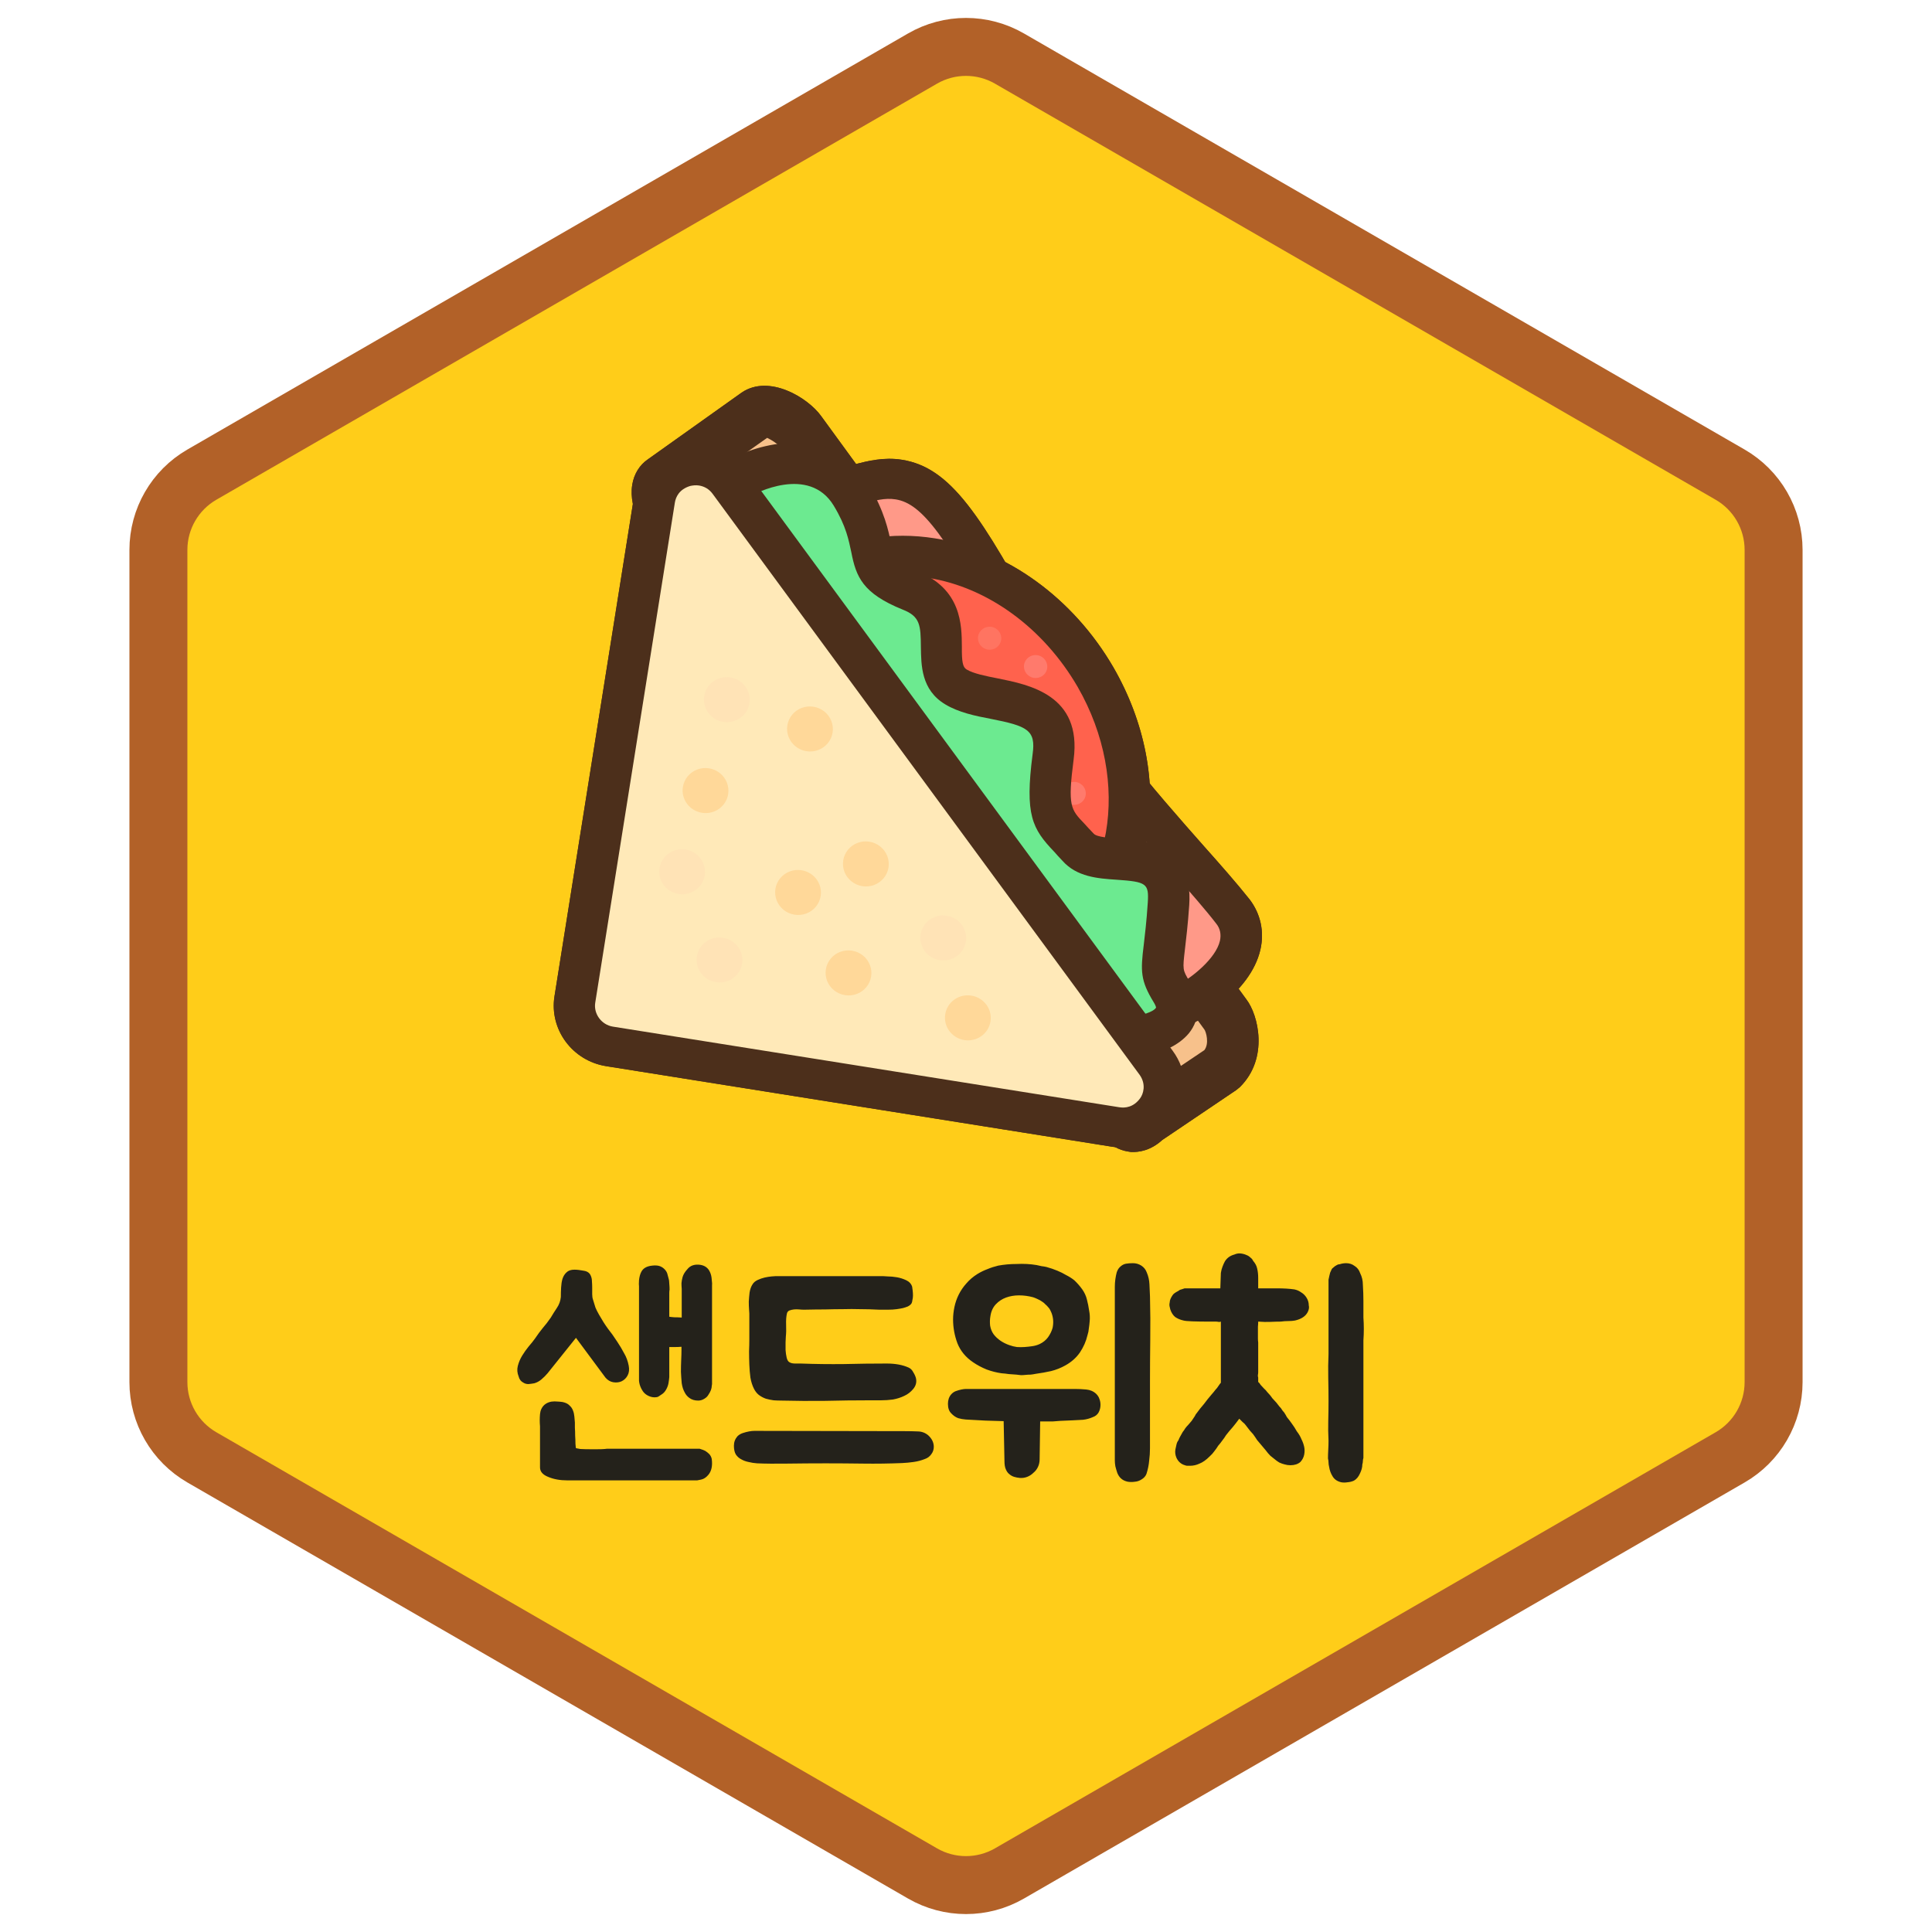 <svg width="100" height="100" viewBox="0 0 100 100" fill="none" xmlns="http://www.w3.org/2000/svg">
<path d="M52.25 3.031L89.551 24.567C90.944 25.371 91.801 26.856 91.801 28.464V71.536C91.801 73.144 90.944 74.629 89.551 75.433L52.25 96.969C50.858 97.773 49.142 97.773 47.75 96.969L10.449 75.433C9.056 74.629 8.199 73.144 8.199 71.536V28.464C8.199 26.856 9.056 25.371 10.449 24.567L47.75 3.031C49.142 2.227 50.858 2.227 52.25 3.031Z" fill="#FFCD19" stroke="#B26128" stroke-width="3"/>
<g clip-path="url(#clip0_135_626)">
<path d="M37.933 23.005L33.812 48.888C33.629 50.039 34.423 51.114 35.594 51.301L61.806 55.474C63.69 55.774 65.011 53.693 63.89 52.15L41.796 22.116C40.675 20.572 38.231 21.132 37.933 23.005Z" fill="#FCDB9A"/>
<path d="M34.32 24.836L39.178 21.398C39.758 21.005 41.008 21.736 41.412 22.309L63.431 52.516C63.741 52.935 64.165 54.415 63.219 55.328L59.312 57.969C58.835 58.448 58.395 58.402 57.988 57.851L34.706 27.142C34.238 26.535 33.682 25.29 34.32 24.836Z" fill="#F7C18B"/>
<path d="M58.393 59.604C57.957 59.535 57.404 59.308 56.9 58.626L33.636 27.943C33.44 27.704 32.516 26.399 32.725 25.091C32.811 24.549 33.1 24.063 33.548 23.765L38.384 20.323C39.811 19.347 41.827 20.594 42.501 21.534L64.521 51.741C65.125 52.531 65.687 54.772 64.177 56.267L63.987 56.422L60.16 59.006C59.554 59.557 58.951 59.646 58.53 59.626L58.393 59.604ZM35.433 25.684C35.496 25.879 35.621 26.131 35.795 26.366L58.803 56.731L62.337 54.355C62.606 54.005 62.42 53.397 62.342 53.292L40.322 23.085C40.226 22.953 39.926 22.767 39.707 22.663L35.433 25.684Z" fill="#4C2F1B"/>
<path d="M52.44 53.056C51.452 52.899 50.982 52.153 50.593 51.49C50.515 51.385 50.464 51.261 50.364 51.152L37.02 32.878L37.001 32.852C36.301 31.768 36.135 30.446 36.563 29.242C36.99 28.037 37.92 27.075 39.166 26.648C40.64 26.12 42.625 25.487 43.255 25.379C43.667 25.306 44.037 25.202 44.384 25.096C45.097 24.908 45.764 24.714 46.545 24.838C48.497 25.149 49.817 27.071 53.074 33.097C55.583 37.754 59.036 41.658 61.569 44.537C62.486 45.585 63.286 46.477 63.852 47.214C64.22 47.712 64.36 48.313 64.236 48.941C63.907 50.416 62.111 51.634 61.446 51.968L61.214 52.093L53.986 52.816C53.536 52.977 53.014 53.148 52.44 53.056Z" fill="#FF9988"/>
<path d="M52.275 54.093C50.82 53.861 50.139 52.773 49.687 52.052L49.654 51.999C49.596 51.921 49.53 51.833 49.484 51.747L36.12 33.439L36.112 33.41C35.21 32.024 35.006 30.382 35.535 28.873C36.067 27.367 37.25 26.193 38.78 25.652C40.079 25.172 42.29 24.47 43.024 24.332C43.28 24.277 43.506 24.218 43.733 24.161L44.202 24.043C44.925 23.858 45.746 23.649 46.687 23.798C49.216 24.201 50.774 26.66 53.985 32.6C56.422 37.132 59.822 40.978 62.304 43.786L62.346 43.834C63.13 44.712 64.02 45.722 64.681 46.556C65.251 47.303 65.45 48.226 65.238 49.152C64.717 51.433 61.956 52.86 61.929 52.872L61.495 53.085L61.04 53.138L54.227 53.822L54.187 53.839C53.553 54.109 52.909 54.194 52.275 54.093ZM46.36 25.848C45.796 25.758 45.27 25.907 44.603 26.095C44.258 26.192 43.866 26.303 43.417 26.392C42.928 26.47 41.005 27.088 39.51 27.615C38.593 27.936 37.885 28.639 37.568 29.541C37.248 30.452 37.365 31.448 37.891 32.274L51.244 50.564C51.333 50.699 51.419 50.837 51.498 50.964C51.852 51.531 52.108 51.941 52.604 52.02C52.889 52.066 53.202 51.991 53.642 51.769L60.847 51.042L60.894 51.018C61.681 50.62 62.94 49.605 63.144 48.692C63.216 48.364 63.154 48.062 62.961 47.818C62.393 47.08 61.589 46.166 60.657 45.108C58.119 42.226 54.644 38.28 52.097 33.56C48.963 27.724 47.73 26.066 46.36 25.848Z" fill="#4C2F1B"/>
<path d="M48.472 50.458C45.072 49.917 41.906 47.608 40.007 44.298C36.87 38.847 38.07 32.351 42.692 29.802C44.346 28.885 46.281 28.568 48.256 28.883C51.656 29.424 54.822 31.733 56.721 35.044C59.858 40.494 58.659 46.99 54.036 49.54C52.383 50.456 50.448 50.773 48.472 50.458Z" fill="#FF624D"/>
<path d="M48.307 51.494C44.581 50.901 41.126 48.401 39.066 44.807C35.648 38.872 37.029 31.732 42.143 28.891C43.995 27.863 46.157 27.509 48.394 27.865C52.099 28.455 55.553 30.956 57.636 34.553C59.259 37.373 59.872 40.529 59.362 43.442C58.819 46.562 57.113 49.057 54.559 50.468C52.707 51.496 50.545 51.85 48.307 51.494ZM48.068 29.915C46.333 29.639 44.648 29.911 43.197 30.703C39.11 32.971 38.093 38.829 40.93 43.762C42.694 46.804 45.576 48.912 48.641 49.4C50.376 49.676 52.06 49.403 53.512 48.612C57.599 46.343 58.616 40.486 55.779 35.553C54.015 32.51 51.132 30.403 48.068 29.915Z" fill="#4C2F1B"/>
<path d="M55 40.97C54.949 41.293 55.174 41.599 55.504 41.652C55.834 41.704 56.143 41.484 56.195 41.16C56.246 40.836 56.021 40.531 55.691 40.478C55.361 40.426 55.052 40.646 55 40.97Z" fill="#FF7A6C"/>
<path d="M38.321 24.709C38.321 24.709 42.194 22.573 44.041 25.62C45.888 28.667 44.236 29.423 47.092 30.572C49.948 31.72 47.756 34.541 49.452 35.575C51.148 36.608 54.932 35.776 54.484 39.176C54.038 42.575 54.587 42.524 55.767 43.845C56.969 45.17 60.667 43.399 60.46 46.768C60.227 50.155 59.843 50.047 60.629 51.33C62.029 53.635 57.738 54.247 55.207 53.428C52.672 52.631 54.217 51.951 53.316 50.952C52.415 49.952 36.094 25.234 36.094 25.234C36.094 25.234 36.161 24.666 38.321 24.709Z" fill="#6CEA90"/>
<path d="M56.042 54.695C55.629 54.629 55.241 54.544 54.885 54.418C53.205 53.873 52.537 53.188 52.573 51.921C52.583 51.715 52.583 51.715 52.524 51.636C51.624 50.636 37.938 29.924 35.205 25.787L34.995 25.475L35.033 25.088C35.138 24.133 36.158 23.648 38.042 23.647C39.804 22.793 43.16 22.125 44.953 25.071C45.789 26.477 45.986 27.456 46.132 28.174C46.285 28.985 46.313 29.105 47.488 29.57C49.768 30.488 49.779 32.341 49.786 33.476C49.779 34.262 49.832 34.525 50.024 34.648C50.389 34.868 51.029 34.993 51.645 35.114C53.266 35.441 56.008 35.97 55.572 39.302C55.257 41.727 55.418 41.892 56.126 42.63C56.265 42.79 56.427 42.955 56.608 43.147C56.767 43.334 57.49 43.379 57.957 43.407C59.193 43.488 61.775 43.691 61.554 46.849C61.485 47.879 61.392 48.606 61.333 49.128C61.209 50.196 61.209 50.196 61.563 50.784C62.143 51.733 62.149 52.729 61.533 53.487C60.458 54.773 57.972 55.002 56.042 54.695ZM54.715 52.077C54.8 52.137 55.039 52.267 55.533 52.415C57.393 53.012 59.606 52.578 59.838 52.152C59.838 52.152 59.83 52.059 59.717 51.879C59.025 50.75 59.032 50.265 59.201 48.904C59.258 48.404 59.346 47.701 59.409 46.716C59.471 45.731 59.344 45.642 57.806 45.535C56.827 45.472 55.733 45.39 54.994 44.555C54.832 44.391 54.693 44.23 54.573 44.095C53.422 42.893 53.04 42.185 53.448 39.033C53.622 37.788 53.185 37.58 51.266 37.205C50.465 37.054 49.622 36.874 48.934 36.463C47.665 35.706 47.683 34.413 47.665 33.485C47.654 32.373 47.634 31.907 46.724 31.553C44.644 30.713 44.31 29.85 44.064 28.585C43.928 27.962 43.806 27.248 43.153 26.172C41.865 24.047 39.007 25.581 38.9 25.657L38.642 25.801L38.359 25.802C38.149 25.792 37.958 25.808 37.793 25.805C44.265 35.604 53.462 49.447 54.178 50.279C54.8 50.956 54.784 51.648 54.773 52.016C54.703 52.006 54.723 52.032 54.715 52.077Z" fill="#4C2F1B"/>
<path d="M33.879 25.83L29.758 51.713C29.575 52.863 30.369 53.939 31.541 54.125L57.753 58.299C59.636 58.599 60.957 56.518 59.836 54.975L37.742 24.941C36.618 23.42 34.173 23.98 33.879 25.83Z" fill="#FFE9B8"/>
<path d="M31.373 55.184C29.626 54.906 28.427 53.283 28.7 51.568L32.824 25.662C33.028 24.384 33.978 23.374 35.246 23.091C35.656 22.998 36.073 22.984 36.489 23.05C37.333 23.184 38.104 23.65 38.604 24.328L60.695 54.383C61.477 55.441 61.528 56.786 60.829 57.893C60.129 59.004 58.886 59.565 57.584 59.358L31.373 55.184L31.373 55.184ZM36.181 25.13C36.01 25.103 35.865 25.128 35.779 25.143L35.72 25.155C35.153 25.33 34.978 25.722 34.93 26.02L30.809 51.903C30.718 52.479 31.135 53.044 31.722 53.138L57.934 57.311C58.237 57.359 58.673 57.317 59.017 56.842C59.17 56.632 59.338 56.143 58.996 55.645L36.881 25.555C36.709 25.322 36.467 25.175 36.181 25.13Z" fill="#4C2F1B"/>
<path d="M50.626 32.939C50.574 33.263 50.8 33.568 51.129 33.621C51.459 33.673 51.768 33.453 51.82 33.129C51.871 32.805 51.646 32.5 51.316 32.447C50.986 32.395 50.677 32.615 50.626 32.939Z" fill="#FF7461"/>
<path d="M53.006 34.405C52.955 34.729 53.18 35.034 53.51 35.087C53.84 35.139 54.149 34.919 54.2 34.596C54.252 34.272 54.026 33.966 53.697 33.913C53.367 33.861 53.058 34.081 53.006 34.405Z" fill="#FF7A6C"/>
<path d="M35.346 40.733C35.245 41.369 35.687 41.967 36.334 42.07C36.981 42.173 37.588 41.742 37.689 41.106C37.754 40.695 37.592 40.28 37.262 40.016C36.932 39.753 36.486 39.682 36.09 39.829C35.695 39.978 35.411 40.322 35.346 40.733Z" fill="#FFD899"/>
<path d="M48.925 52.497C48.823 53.132 49.266 53.731 49.913 53.834C50.56 53.937 51.166 53.505 51.268 52.87C51.369 52.234 50.926 51.636 50.279 51.533C49.632 51.43 49.026 51.861 48.925 52.497Z" fill="#FFD899"/>
<path d="M43.645 44.53C43.58 44.941 43.742 45.356 44.072 45.62C44.402 45.883 44.849 45.955 45.244 45.807C45.639 45.658 45.923 45.314 45.988 44.903C46.054 44.492 45.891 44.077 45.561 43.813C45.232 43.55 44.784 43.479 44.389 43.627C43.994 43.775 43.711 44.119 43.645 44.53Z" fill="#FFD899"/>
<path d="M42.747 50.171C42.681 50.582 42.844 50.998 43.174 51.261C43.504 51.524 43.951 51.595 44.346 51.448C44.741 51.3 45.025 50.955 45.09 50.544C45.155 50.133 44.993 49.718 44.663 49.454C44.334 49.191 43.886 49.12 43.491 49.268C43.096 49.416 42.812 49.76 42.747 50.171Z" fill="#FFD899"/>
<path d="M40.135 46.007C40.07 46.418 40.233 46.834 40.562 47.097C40.892 47.36 41.339 47.431 41.734 47.283C42.129 47.136 42.413 46.791 42.478 46.38C42.544 45.969 42.381 45.554 42.051 45.291C41.722 45.027 41.275 44.956 40.88 45.104C40.485 45.252 40.201 45.596 40.135 46.007Z" fill="#FFD899"/>
<path d="M40.753 37.545C40.687 37.956 40.85 38.371 41.18 38.635C41.509 38.898 41.956 38.969 42.351 38.821C42.746 38.673 43.03 38.329 43.096 37.918C43.161 37.507 42.999 37.091 42.669 36.828C42.339 36.565 41.892 36.494 41.497 36.641C41.102 36.789 40.818 37.134 40.753 37.545Z" fill="#FFD899"/>
<path d="M34.135 44.936C34.033 45.572 34.476 46.17 35.123 46.273C35.77 46.376 36.376 45.945 36.478 45.309C36.543 44.898 36.38 44.483 36.05 44.219C35.721 43.956 35.274 43.885 34.879 44.033C34.484 44.181 34.2 44.525 34.135 44.936Z" fill="#FFE3B6"/>
<path d="M36.069 49.502C36.004 49.913 36.167 50.328 36.496 50.592C36.826 50.855 37.273 50.926 37.668 50.778C38.063 50.63 38.347 50.286 38.413 49.875C38.478 49.464 38.315 49.048 37.985 48.785C37.656 48.522 37.209 48.451 36.814 48.598C36.419 48.746 36.135 49.091 36.069 49.502Z" fill="#FFE3B6"/>
<path d="M47.652 48.361C47.551 48.997 47.993 49.595 48.64 49.698C49.287 49.801 49.894 49.37 49.995 48.734C50.096 48.099 49.654 47.5 49.007 47.397C48.36 47.293 47.753 47.725 47.652 48.361Z" fill="#FFE3B6"/>
<path d="M36.448 36.026C36.347 36.662 36.79 37.261 37.436 37.364C38.083 37.467 38.69 37.035 38.791 36.399C38.856 35.988 38.694 35.573 38.364 35.309C38.034 35.046 37.587 34.975 37.193 35.123C36.797 35.271 36.514 35.615 36.448 36.026Z" fill="#FFE3B6"/>
</g>
<g clip-path="url(#clip1_135_626)">
<path d="M37.933 23.005L33.812 48.888C33.629 50.039 34.423 51.114 35.594 51.301L61.806 55.474C63.69 55.774 65.011 53.693 63.89 52.15L41.796 22.116C40.675 20.572 38.231 21.132 37.933 23.005Z" fill="#FCDB9A"/>
<path d="M34.32 24.836L39.178 21.398C39.758 21.005 41.008 21.736 41.412 22.309L63.431 52.516C63.741 52.935 64.165 54.415 63.219 55.328L59.312 57.969C58.835 58.448 58.395 58.402 57.988 57.851L34.706 27.142C34.238 26.535 33.682 25.29 34.32 24.836Z" fill="#F7C18B"/>
<path d="M58.393 59.604C57.957 59.535 57.404 59.308 56.9 58.626L33.636 27.943C33.44 27.704 32.516 26.399 32.725 25.091C32.811 24.549 33.1 24.063 33.548 23.765L38.384 20.323C39.811 19.347 41.827 20.594 42.501 21.534L64.521 51.741C65.125 52.531 65.687 54.772 64.177 56.267L63.987 56.422L60.16 59.006C59.554 59.557 58.951 59.646 58.53 59.626L58.393 59.604ZM35.433 25.684C35.496 25.879 35.621 26.131 35.795 26.366L58.803 56.731L62.337 54.355C62.606 54.005 62.42 53.397 62.342 53.292L40.322 23.085C40.226 22.953 39.926 22.767 39.707 22.663L35.433 25.684Z" fill="#4C2F1B"/>
<path d="M52.44 53.056C51.452 52.899 50.982 52.153 50.593 51.49C50.515 51.385 50.464 51.261 50.364 51.152L37.02 32.878L37.001 32.852C36.301 31.768 36.135 30.446 36.563 29.242C36.99 28.037 37.92 27.075 39.166 26.648C40.64 26.12 42.625 25.487 43.255 25.379C43.667 25.306 44.037 25.202 44.384 25.096C45.097 24.908 45.764 24.714 46.545 24.838C48.497 25.149 49.817 27.071 53.074 33.097C55.583 37.754 59.036 41.658 61.569 44.537C62.486 45.585 63.286 46.477 63.852 47.214C64.22 47.712 64.36 48.313 64.236 48.941C63.907 50.416 62.111 51.634 61.446 51.968L61.214 52.093L53.986 52.816C53.536 52.977 53.014 53.148 52.44 53.056Z" fill="#FF9988"/>
<path d="M52.275 54.093C50.82 53.861 50.139 52.773 49.687 52.052L49.654 51.999C49.596 51.921 49.53 51.833 49.484 51.747L36.12 33.439L36.112 33.41C35.21 32.024 35.006 30.382 35.535 28.873C36.067 27.367 37.25 26.193 38.78 25.652C40.079 25.172 42.29 24.47 43.024 24.332C43.28 24.277 43.506 24.218 43.733 24.161L44.202 24.043C44.925 23.858 45.746 23.649 46.687 23.798C49.216 24.201 50.774 26.66 53.985 32.6C56.422 37.132 59.822 40.978 62.304 43.786L62.346 43.834C63.13 44.712 64.02 45.722 64.681 46.556C65.251 47.303 65.45 48.226 65.238 49.152C64.717 51.433 61.956 52.86 61.929 52.872L61.495 53.085L61.04 53.138L54.227 53.822L54.187 53.839C53.553 54.109 52.909 54.194 52.275 54.093ZM46.36 25.848C45.796 25.758 45.27 25.907 44.603 26.095C44.258 26.192 43.866 26.303 43.417 26.392C42.928 26.47 41.005 27.088 39.51 27.615C38.593 27.936 37.885 28.639 37.568 29.541C37.248 30.452 37.365 31.448 37.891 32.274L51.244 50.564C51.333 50.699 51.419 50.837 51.498 50.964C51.852 51.531 52.108 51.941 52.604 52.02C52.889 52.066 53.202 51.991 53.642 51.769L60.847 51.042L60.894 51.018C61.681 50.62 62.94 49.605 63.144 48.692C63.216 48.364 63.154 48.062 62.961 47.818C62.393 47.08 61.589 46.166 60.657 45.108C58.119 42.226 54.644 38.28 52.097 33.56C48.963 27.724 47.73 26.066 46.36 25.848Z" fill="#4C2F1B"/>
<path d="M48.472 50.458C45.072 49.917 41.906 47.608 40.007 44.298C36.87 38.847 38.07 32.351 42.692 29.802C44.346 28.885 46.281 28.568 48.256 28.883C51.656 29.424 54.822 31.733 56.721 35.044C59.858 40.494 58.659 46.99 54.036 49.54C52.383 50.456 50.448 50.773 48.472 50.458Z" fill="#FF624D"/>
<path d="M48.307 51.494C44.581 50.901 41.126 48.401 39.066 44.807C35.648 38.872 37.029 31.732 42.143 28.891C43.995 27.863 46.157 27.509 48.394 27.865C52.099 28.455 55.553 30.956 57.636 34.553C59.259 37.373 59.872 40.529 59.362 43.442C58.819 46.562 57.113 49.057 54.559 50.468C52.707 51.496 50.545 51.85 48.307 51.494ZM48.068 29.915C46.333 29.639 44.648 29.911 43.197 30.703C39.11 32.971 38.093 38.829 40.93 43.762C42.694 46.804 45.576 48.912 48.641 49.4C50.376 49.676 52.06 49.403 53.512 48.612C57.599 46.343 58.616 40.486 55.779 35.553C54.015 32.51 51.132 30.403 48.068 29.915Z" fill="#4C2F1B"/>
<path d="M55 40.97C54.949 41.293 55.174 41.599 55.504 41.652C55.834 41.704 56.143 41.484 56.195 41.16C56.246 40.836 56.021 40.531 55.691 40.478C55.361 40.426 55.052 40.646 55 40.97Z" fill="#FF7A6C"/>
<path d="M38.321 24.709C38.321 24.709 42.194 22.573 44.041 25.62C45.888 28.667 44.236 29.423 47.092 30.572C49.948 31.72 47.756 34.541 49.452 35.575C51.148 36.608 54.932 35.776 54.484 39.176C54.038 42.575 54.587 42.524 55.767 43.845C56.969 45.17 60.667 43.399 60.46 46.768C60.227 50.155 59.843 50.047 60.629 51.33C62.029 53.635 57.738 54.247 55.207 53.428C52.672 52.631 54.217 51.951 53.316 50.952C52.415 49.952 36.094 25.234 36.094 25.234C36.094 25.234 36.161 24.666 38.321 24.709Z" fill="#6CEA90"/>
<path d="M56.042 54.695C55.629 54.629 55.241 54.544 54.885 54.418C53.205 53.873 52.537 53.188 52.573 51.921C52.583 51.715 52.583 51.715 52.524 51.636C51.624 50.636 37.938 29.924 35.205 25.787L34.995 25.475L35.033 25.088C35.138 24.133 36.158 23.648 38.042 23.647C39.804 22.793 43.16 22.125 44.953 25.071C45.789 26.477 45.986 27.456 46.132 28.174C46.285 28.985 46.313 29.105 47.488 29.57C49.768 30.488 49.779 32.341 49.786 33.476C49.779 34.262 49.832 34.525 50.024 34.648C50.389 34.868 51.029 34.993 51.645 35.114C53.266 35.441 56.008 35.97 55.572 39.302C55.257 41.727 55.418 41.892 56.126 42.63C56.265 42.79 56.427 42.955 56.608 43.147C56.767 43.334 57.49 43.379 57.957 43.407C59.193 43.488 61.775 43.691 61.554 46.849C61.485 47.879 61.392 48.606 61.333 49.128C61.209 50.196 61.209 50.196 61.563 50.784C62.143 51.733 62.149 52.729 61.533 53.487C60.458 54.773 57.972 55.002 56.042 54.695ZM54.715 52.077C54.8 52.137 55.039 52.267 55.533 52.415C57.393 53.012 59.606 52.578 59.838 52.152C59.838 52.152 59.83 52.059 59.717 51.879C59.025 50.75 59.032 50.265 59.201 48.904C59.258 48.404 59.346 47.701 59.409 46.716C59.471 45.731 59.344 45.642 57.806 45.535C56.827 45.472 55.733 45.39 54.994 44.555C54.832 44.391 54.693 44.23 54.573 44.095C53.422 42.893 53.04 42.185 53.448 39.033C53.622 37.788 53.185 37.58 51.266 37.205C50.465 37.054 49.622 36.874 48.934 36.463C47.665 35.706 47.683 34.413 47.665 33.485C47.654 32.373 47.634 31.907 46.724 31.553C44.644 30.713 44.31 29.85 44.064 28.585C43.928 27.962 43.806 27.248 43.153 26.172C41.865 24.047 39.007 25.581 38.9 25.657L38.642 25.801L38.359 25.802C38.149 25.792 37.958 25.808 37.793 25.805C44.265 35.604 53.462 49.447 54.178 50.279C54.8 50.956 54.784 51.648 54.773 52.016C54.703 52.006 54.723 52.032 54.715 52.077Z" fill="#4C2F1B"/>
<path d="M33.879 25.83L29.758 51.713C29.575 52.863 30.369 53.939 31.541 54.125L57.753 58.299C59.636 58.599 60.957 56.518 59.836 54.975L37.742 24.941C36.618 23.42 34.173 23.98 33.879 25.83Z" fill="#FFE9B8"/>
<path d="M31.373 55.184C29.626 54.906 28.427 53.283 28.7 51.568L32.824 25.662C33.028 24.384 33.978 23.374 35.246 23.091C35.656 22.998 36.073 22.984 36.489 23.05C37.333 23.184 38.104 23.65 38.604 24.328L60.695 54.383C61.477 55.441 61.528 56.786 60.829 57.893C60.129 59.004 58.886 59.565 57.584 59.358L31.373 55.184L31.373 55.184ZM36.181 25.13C36.01 25.103 35.865 25.128 35.779 25.143L35.72 25.155C35.153 25.33 34.978 25.722 34.93 26.02L30.809 51.903C30.718 52.479 31.135 53.044 31.722 53.138L57.934 57.311C58.237 57.359 58.673 57.317 59.017 56.842C59.17 56.632 59.338 56.143 58.996 55.645L36.881 25.555C36.709 25.322 36.467 25.175 36.181 25.13Z" fill="#4C2F1B"/>
<path d="M50.626 32.939C50.574 33.263 50.8 33.568 51.129 33.621C51.459 33.673 51.768 33.453 51.82 33.129C51.871 32.805 51.646 32.5 51.316 32.447C50.986 32.395 50.677 32.615 50.626 32.939Z" fill="#FF7461"/>
<path d="M53.006 34.405C52.955 34.729 53.18 35.034 53.51 35.087C53.84 35.139 54.149 34.919 54.2 34.596C54.252 34.272 54.026 33.966 53.697 33.913C53.367 33.861 53.058 34.081 53.006 34.405Z" fill="#FF7A6C"/>
<path d="M35.346 40.733C35.245 41.369 35.687 41.967 36.334 42.07C36.981 42.173 37.588 41.742 37.689 41.106C37.754 40.695 37.592 40.28 37.262 40.016C36.932 39.753 36.486 39.682 36.09 39.829C35.695 39.978 35.411 40.322 35.346 40.733Z" fill="#FFD899"/>
<path d="M48.925 52.497C48.823 53.132 49.266 53.731 49.913 53.834C50.56 53.937 51.166 53.505 51.268 52.87C51.369 52.234 50.926 51.636 50.279 51.533C49.632 51.43 49.026 51.861 48.925 52.497Z" fill="#FFD899"/>
<path d="M43.645 44.53C43.58 44.941 43.742 45.356 44.072 45.62C44.402 45.883 44.849 45.955 45.244 45.807C45.639 45.658 45.923 45.314 45.988 44.903C46.054 44.492 45.891 44.077 45.561 43.813C45.232 43.55 44.784 43.479 44.389 43.627C43.994 43.775 43.711 44.119 43.645 44.53Z" fill="#FFD899"/>
<path d="M42.747 50.171C42.681 50.582 42.844 50.998 43.174 51.261C43.504 51.524 43.951 51.595 44.346 51.448C44.741 51.3 45.025 50.955 45.09 50.544C45.155 50.133 44.993 49.718 44.663 49.454C44.334 49.191 43.886 49.12 43.491 49.268C43.096 49.416 42.812 49.76 42.747 50.171Z" fill="#FFD899"/>
<path d="M40.135 46.007C40.07 46.418 40.233 46.834 40.562 47.097C40.892 47.36 41.339 47.431 41.734 47.283C42.129 47.136 42.413 46.791 42.478 46.38C42.544 45.969 42.381 45.554 42.051 45.291C41.722 45.027 41.275 44.956 40.88 45.104C40.485 45.252 40.201 45.596 40.135 46.007Z" fill="#FFD899"/>
<path d="M40.753 37.545C40.687 37.956 40.85 38.371 41.18 38.635C41.509 38.898 41.956 38.969 42.351 38.821C42.746 38.673 43.03 38.329 43.096 37.918C43.161 37.507 42.999 37.091 42.669 36.828C42.339 36.565 41.892 36.494 41.497 36.641C41.102 36.789 40.818 37.134 40.753 37.545Z" fill="#FFD899"/>
<path d="M34.135 44.936C34.033 45.572 34.476 46.17 35.123 46.273C35.77 46.376 36.376 45.945 36.478 45.309C36.543 44.898 36.38 44.483 36.05 44.219C35.721 43.956 35.274 43.885 34.879 44.033C34.484 44.181 34.2 44.525 34.135 44.936Z" fill="#FFE3B6"/>
<path d="M36.069 49.502C36.004 49.913 36.167 50.328 36.496 50.592C36.826 50.855 37.273 50.926 37.668 50.778C38.063 50.63 38.347 50.286 38.413 49.875C38.478 49.464 38.315 49.048 37.985 48.785C37.656 48.522 37.209 48.451 36.814 48.598C36.419 48.746 36.135 49.091 36.069 49.502Z" fill="#FFE3B6"/>
<path d="M47.652 48.361C47.551 48.997 47.993 49.595 48.64 49.698C49.287 49.801 49.894 49.37 49.995 48.734C50.096 48.099 49.654 47.5 49.007 47.397C48.36 47.293 47.753 47.725 47.652 48.361Z" fill="#FFE3B6"/>
<path d="M36.448 36.026C36.347 36.662 36.79 37.261 37.436 37.364C38.083 37.467 38.69 37.035 38.791 36.399C38.856 35.988 38.694 35.573 38.364 35.309C38.034 35.046 37.587 34.975 37.193 35.123C36.797 35.271 36.514 35.615 36.448 36.026Z" fill="#FFE3B6"/>
</g>
<path d="M36.855 71.64C36.855 71.649 36.85 71.682 36.84 71.738C36.84 71.794 36.827 71.864 36.798 71.948C36.77 72.023 36.728 72.102 36.672 72.186C36.626 72.27 36.556 72.34 36.462 72.396C36.36 72.461 36.252 72.494 36.141 72.494C35.954 72.494 35.8 72.447 35.678 72.354C35.576 72.279 35.496 72.186 35.441 72.074C35.366 71.943 35.315 71.785 35.286 71.598C35.268 71.402 35.254 71.206 35.245 71.01C35.245 70.805 35.249 70.604 35.258 70.408C35.268 70.203 35.273 70.03 35.273 69.89V69.708C35.17 69.717 35.067 69.722 34.965 69.722C34.871 69.722 34.778 69.722 34.684 69.722H34.642V71.276C34.633 71.379 34.619 71.486 34.6 71.598C34.582 71.701 34.544 71.803 34.489 71.906C34.423 72.027 34.344 72.116 34.251 72.172C34.185 72.219 34.129 72.256 34.083 72.284C34.036 72.312 33.971 72.326 33.886 72.326C33.756 72.326 33.625 72.289 33.495 72.214C33.401 72.158 33.327 72.088 33.27 72.004C33.215 71.92 33.172 71.841 33.145 71.766C33.117 71.691 33.098 71.626 33.089 71.57C33.079 71.505 33.075 71.472 33.075 71.472V66.572C33.065 66.525 33.065 66.423 33.075 66.264C33.093 66.096 33.13 65.956 33.187 65.844C33.28 65.648 33.471 65.536 33.761 65.508C33.919 65.489 34.05 65.499 34.153 65.536C34.255 65.573 34.344 65.634 34.419 65.718C34.484 65.793 34.526 65.867 34.544 65.942C34.563 66.007 34.582 66.077 34.6 66.152C34.629 66.245 34.642 66.343 34.642 66.446C34.652 66.549 34.657 66.651 34.657 66.754C34.647 66.791 34.642 66.847 34.642 66.922V68.154C34.689 68.163 34.773 68.173 34.895 68.182C35.025 68.182 35.156 68.187 35.286 68.196V66.88V66.712C35.277 66.609 35.273 66.511 35.273 66.418C35.282 66.315 35.3 66.213 35.328 66.11C35.366 65.97 35.45 65.83 35.581 65.69C35.73 65.503 35.949 65.429 36.239 65.466C36.481 65.503 36.649 65.625 36.742 65.83C36.798 65.942 36.831 66.077 36.84 66.236C36.859 66.395 36.864 66.493 36.855 66.53V71.64ZM36.84 75.518C36.887 75.873 36.827 76.148 36.658 76.344C36.547 76.475 36.425 76.554 36.294 76.582C36.164 76.61 36.094 76.624 36.084 76.624H29.364C28.982 76.624 28.651 76.563 28.37 76.442C28.09 76.33 27.951 76.167 27.951 75.952V73.824C27.932 73.619 27.932 73.409 27.951 73.194C27.969 72.998 28.044 72.839 28.174 72.718C28.314 72.597 28.492 72.536 28.706 72.536C28.753 72.536 28.837 72.541 28.959 72.55C29.08 72.559 29.164 72.573 29.21 72.592C29.332 72.629 29.425 72.685 29.491 72.76C29.565 72.825 29.621 72.909 29.659 73.012C29.696 73.105 29.719 73.208 29.729 73.32C29.738 73.423 29.747 73.525 29.756 73.628C29.756 73.675 29.756 73.763 29.756 73.894C29.766 74.025 29.77 74.165 29.77 74.314C29.78 74.454 29.785 74.589 29.785 74.72C29.794 74.851 29.803 74.93 29.812 74.958C29.84 74.967 29.915 74.981 30.037 75C30.167 75.009 30.405 75.014 30.75 75.014C31.049 75.014 31.231 75.009 31.297 75C31.371 74.991 31.413 74.986 31.422 74.986H36.211C36.211 74.986 36.239 74.995 36.294 75.014C36.36 75.033 36.43 75.061 36.505 75.098C36.579 75.145 36.649 75.201 36.715 75.266C36.78 75.341 36.822 75.425 36.84 75.518ZM27.096 71.57C26.966 71.505 26.882 71.397 26.845 71.248C26.77 71.061 26.756 70.879 26.802 70.702C26.849 70.515 26.924 70.338 27.026 70.17C27.129 70.002 27.241 69.843 27.363 69.694C27.493 69.545 27.605 69.405 27.698 69.274C27.829 69.078 27.96 68.901 28.09 68.742C28.23 68.583 28.37 68.401 28.511 68.196C28.604 68.037 28.706 67.874 28.819 67.706C28.94 67.529 29.01 67.337 29.029 67.132C29.029 66.973 29.033 66.81 29.043 66.642C29.052 66.474 29.075 66.325 29.113 66.194C29.159 66.054 29.229 65.942 29.323 65.858C29.416 65.765 29.551 65.718 29.729 65.718C29.869 65.718 30.032 65.737 30.218 65.774C30.405 65.802 30.526 65.891 30.582 66.04C30.62 66.124 30.639 66.222 30.639 66.334C30.648 66.437 30.652 66.544 30.652 66.656C30.652 66.768 30.652 66.88 30.652 66.992C30.652 67.095 30.666 67.188 30.695 67.272C30.741 67.431 30.783 67.566 30.82 67.678C30.867 67.79 30.928 67.911 31.003 68.042C31.161 68.322 31.315 68.565 31.465 68.77C31.623 68.966 31.787 69.195 31.954 69.456C32.085 69.652 32.202 69.848 32.304 70.044C32.416 70.231 32.496 70.445 32.542 70.688C32.58 70.884 32.561 71.052 32.486 71.192C32.412 71.332 32.304 71.435 32.164 71.5C32.034 71.556 31.889 71.57 31.73 71.542C31.581 71.514 31.451 71.435 31.338 71.304L29.812 69.246L28.343 71.08C28.249 71.192 28.142 71.299 28.02 71.402C27.909 71.495 27.787 71.561 27.657 71.598C27.554 71.617 27.451 71.631 27.349 71.64C27.255 71.64 27.171 71.617 27.096 71.57ZM47.031 70.786C47.134 70.833 47.213 70.912 47.269 71.024C47.334 71.127 47.381 71.229 47.409 71.332C47.456 71.537 47.409 71.724 47.269 71.892C47.138 72.051 46.98 72.172 46.793 72.256C46.616 72.34 46.424 72.401 46.219 72.438C46.014 72.466 45.804 72.48 45.589 72.48C45.374 72.48 45.174 72.48 44.987 72.48C44.24 72.48 43.484 72.489 42.719 72.508C41.963 72.517 41.207 72.513 40.451 72.494C40.32 72.494 40.185 72.489 40.045 72.48C39.905 72.461 39.77 72.433 39.639 72.396C39.508 72.349 39.387 72.284 39.275 72.2C39.172 72.116 39.088 72.009 39.023 71.878C38.939 71.71 38.878 71.519 38.841 71.304C38.813 71.089 38.794 70.865 38.785 70.632C38.776 70.399 38.771 70.17 38.771 69.946C38.78 69.722 38.785 69.521 38.785 69.344V67.986C38.785 67.967 38.78 67.897 38.771 67.776C38.762 67.655 38.757 67.519 38.757 67.37C38.766 67.211 38.78 67.053 38.799 66.894C38.827 66.726 38.878 66.586 38.953 66.474C39.009 66.381 39.098 66.306 39.219 66.25C39.34 66.194 39.462 66.152 39.583 66.124C39.714 66.096 39.83 66.077 39.933 66.068C40.036 66.059 40.101 66.054 40.129 66.054H45.729C45.738 66.054 45.813 66.059 45.953 66.068C46.093 66.068 46.247 66.082 46.415 66.11C46.583 66.138 46.746 66.189 46.905 66.264C47.064 66.339 47.166 66.451 47.213 66.6C47.222 66.656 47.232 66.726 47.241 66.81C47.25 66.885 47.255 66.964 47.255 67.048C47.255 67.132 47.246 67.211 47.227 67.286C47.218 67.361 47.204 67.417 47.185 67.454C47.148 67.519 47.082 67.575 46.989 67.622C46.896 67.659 46.812 67.687 46.737 67.706C46.653 67.725 46.546 67.743 46.415 67.762C46.284 67.781 46.13 67.79 45.953 67.79H45.519C45.155 67.771 44.824 67.762 44.525 67.762C44.226 67.753 43.928 67.753 43.629 67.762C43.34 67.762 43.036 67.767 42.719 67.776C42.402 67.776 42.033 67.781 41.613 67.79C41.538 67.79 41.454 67.785 41.361 67.776C41.277 67.767 41.188 67.767 41.095 67.776C41.011 67.785 40.932 67.804 40.857 67.832C40.792 67.86 40.75 67.911 40.731 67.986C40.694 68.145 40.68 68.341 40.689 68.574C40.698 68.807 40.694 69.008 40.675 69.176C40.675 69.241 40.67 69.339 40.661 69.47C40.661 69.601 40.661 69.736 40.661 69.876C40.67 70.016 40.689 70.147 40.717 70.268C40.745 70.389 40.792 70.469 40.857 70.506C40.932 70.553 41.03 70.576 41.151 70.576C41.272 70.576 41.37 70.576 41.445 70.576C42.201 70.604 42.948 70.613 43.685 70.604C44.422 70.585 45.16 70.576 45.897 70.576C46.345 70.576 46.723 70.646 47.031 70.786ZM39.191 75.742C39.042 75.733 38.892 75.709 38.743 75.672C38.603 75.644 38.477 75.597 38.365 75.532C38.253 75.476 38.16 75.392 38.085 75.28C38.02 75.168 37.987 75.019 37.987 74.832C37.987 74.645 38.048 74.482 38.169 74.342C38.244 74.267 38.337 74.211 38.449 74.174C38.561 74.137 38.668 74.109 38.771 74.09C38.874 74.071 38.962 74.062 39.037 74.062C39.121 74.062 39.168 74.062 39.177 74.062L46.835 74.076C47.078 74.076 47.297 74.081 47.493 74.09C47.698 74.09 47.88 74.155 48.039 74.286C48.235 74.463 48.333 74.664 48.333 74.888C48.333 75.028 48.291 75.154 48.207 75.266C48.123 75.387 48.011 75.471 47.871 75.518C47.684 75.593 47.488 75.644 47.283 75.672C47.087 75.7 46.891 75.719 46.695 75.728C46.014 75.756 45.342 75.765 44.679 75.756C44.016 75.747 43.372 75.742 42.747 75.742C42.075 75.742 41.417 75.747 40.773 75.756C40.138 75.765 39.611 75.761 39.191 75.742ZM54.735 65.774C54.894 65.839 55.043 65.914 55.183 65.998C55.333 66.073 55.472 66.161 55.603 66.264C55.752 66.404 55.888 66.558 56.009 66.726C56.13 66.894 56.215 67.076 56.261 67.272C56.308 67.449 56.345 67.636 56.373 67.832C56.41 68.019 56.42 68.205 56.401 68.392C56.392 68.513 56.378 68.635 56.359 68.756C56.35 68.877 56.327 68.994 56.289 69.106C56.215 69.423 56.084 69.722 55.897 70.002C55.711 70.273 55.459 70.497 55.141 70.674C54.908 70.805 54.66 70.903 54.399 70.968C54.147 71.024 53.886 71.071 53.615 71.108C53.522 71.127 53.433 71.141 53.349 71.15C53.265 71.15 53.176 71.155 53.083 71.164C53.008 71.173 52.929 71.178 52.845 71.178C52.77 71.169 52.691 71.159 52.607 71.15C52.477 71.141 52.346 71.131 52.215 71.122C52.094 71.103 51.968 71.089 51.837 71.08C51.576 71.043 51.319 70.977 51.067 70.884C50.815 70.781 50.587 70.66 50.381 70.52C49.989 70.259 49.714 69.927 49.555 69.526C49.406 69.125 49.331 68.714 49.331 68.294C49.331 68.089 49.355 67.874 49.401 67.65C49.448 67.426 49.523 67.211 49.625 67.006C49.728 66.801 49.858 66.609 50.017 66.432C50.176 66.245 50.367 66.082 50.591 65.942C50.759 65.839 50.932 65.755 51.109 65.69C51.286 65.615 51.473 65.555 51.669 65.508C51.977 65.452 52.29 65.424 52.607 65.424C52.98 65.405 53.331 65.424 53.657 65.48C53.741 65.499 53.825 65.517 53.909 65.536C53.993 65.545 54.077 65.559 54.161 65.578C54.367 65.634 54.558 65.699 54.735 65.774ZM59.341 76.288C59.294 76.409 59.206 76.507 59.075 76.582C58.972 76.647 58.861 76.685 58.739 76.694C58.618 76.713 58.496 76.713 58.375 76.694C58.235 76.666 58.118 76.61 58.025 76.526C57.941 76.451 57.876 76.353 57.829 76.232C57.792 76.12 57.759 76.008 57.731 75.896C57.712 75.784 57.703 75.686 57.703 75.602C57.703 75.518 57.703 75.476 57.703 75.476V66.95C57.703 66.847 57.703 66.731 57.703 66.6C57.703 66.469 57.712 66.339 57.731 66.208C57.75 66.077 57.773 65.961 57.801 65.858C57.839 65.746 57.89 65.657 57.955 65.592C58.058 65.489 58.165 65.429 58.277 65.41C58.389 65.391 58.511 65.382 58.641 65.382C58.8 65.382 58.944 65.424 59.075 65.508C59.206 65.592 59.299 65.709 59.355 65.858C59.439 66.054 59.486 66.259 59.495 66.474C59.505 66.679 59.514 66.889 59.523 67.104C59.542 67.851 59.547 68.597 59.537 69.344C59.528 70.091 59.523 70.795 59.523 71.458V74.958C59.523 75.173 59.509 75.387 59.481 75.602C59.462 75.826 59.416 76.055 59.341 76.288ZM49.989 73.474C49.858 73.465 49.728 73.441 49.597 73.404C49.467 73.357 49.345 73.273 49.233 73.152C49.121 73.04 49.065 72.877 49.065 72.662C49.065 72.466 49.121 72.303 49.233 72.172C49.298 72.097 49.378 72.041 49.471 72.004C49.574 71.967 49.672 71.939 49.765 71.92C49.858 71.901 49.938 71.892 50.003 71.892C50.078 71.892 50.12 71.892 50.129 71.892H55.631C55.818 71.892 56.014 71.901 56.219 71.92C56.425 71.939 56.597 72.013 56.737 72.144C56.821 72.228 56.877 72.317 56.905 72.41C56.943 72.503 56.961 72.606 56.961 72.718C56.961 72.858 56.928 72.989 56.863 73.11C56.798 73.222 56.7 73.301 56.569 73.348C56.401 73.423 56.228 73.469 56.051 73.488C55.874 73.497 55.697 73.507 55.519 73.516C55.239 73.525 55.025 73.535 54.875 73.544C54.735 73.553 54.614 73.563 54.511 73.572C54.418 73.572 54.325 73.572 54.231 73.572C54.138 73.572 54.007 73.572 53.839 73.572L53.811 75.532C53.811 75.672 53.783 75.803 53.727 75.924C53.671 76.045 53.592 76.148 53.489 76.232C53.396 76.325 53.288 76.395 53.167 76.442C53.046 76.489 52.92 76.507 52.789 76.498C52.687 76.489 52.589 76.47 52.495 76.442C52.402 76.414 52.318 76.367 52.243 76.302C52.169 76.246 52.108 76.162 52.061 76.05C52.014 75.947 51.991 75.807 51.991 75.63L51.949 73.558C51.623 73.549 51.31 73.539 51.011 73.53C50.722 73.511 50.381 73.493 49.989 73.474ZM54.483 68.728C54.539 68.457 54.52 68.201 54.427 67.958C54.408 67.911 54.385 67.86 54.357 67.804C54.329 67.748 54.292 67.697 54.245 67.65C54.199 67.594 54.152 67.547 54.105 67.51C54.068 67.463 54.012 67.417 53.937 67.37C53.872 67.323 53.797 67.281 53.713 67.244C53.639 67.207 53.559 67.174 53.475 67.146C53.233 67.081 52.99 67.048 52.747 67.048C52.505 67.048 52.281 67.085 52.075 67.16C51.87 67.235 51.693 67.351 51.543 67.51C51.394 67.669 51.3 67.874 51.263 68.126C51.235 68.285 51.23 68.448 51.249 68.616C51.277 68.784 51.338 68.933 51.431 69.064C51.627 69.316 51.898 69.503 52.243 69.624C52.374 69.671 52.505 69.703 52.635 69.722C52.766 69.731 52.897 69.731 53.027 69.722C53.158 69.713 53.288 69.699 53.419 69.68C53.559 69.661 53.69 69.624 53.811 69.568C53.989 69.484 54.133 69.367 54.245 69.218C54.357 69.059 54.437 68.896 54.483 68.728ZM62.912 71.934C62.968 71.878 63.02 71.813 63.066 71.738C63.122 71.654 63.164 71.598 63.192 71.57V68.406C63.146 68.425 63.104 68.429 63.066 68.42C63.029 68.411 62.987 68.406 62.94 68.406H62.562C62.236 68.406 61.951 68.401 61.708 68.392C61.475 68.383 61.326 68.369 61.26 68.35C61.092 68.313 60.948 68.252 60.826 68.168C60.714 68.075 60.63 67.944 60.574 67.776C60.556 67.711 60.542 67.65 60.532 67.594C60.523 67.538 60.528 67.473 60.546 67.398C60.546 67.305 60.593 67.188 60.686 67.048C60.714 67.001 60.756 66.959 60.812 66.922C60.868 66.885 60.924 66.852 60.98 66.824C61.036 66.777 61.092 66.749 61.148 66.74C61.204 66.721 61.26 66.703 61.316 66.684H63.164C63.164 66.581 63.169 66.446 63.178 66.278C63.188 66.101 63.192 65.97 63.192 65.886C63.211 65.765 63.239 65.657 63.276 65.564C63.314 65.461 63.356 65.368 63.402 65.284C63.514 65.107 63.678 64.99 63.892 64.934C63.995 64.887 64.098 64.869 64.2 64.878C64.312 64.887 64.42 64.915 64.522 64.962C64.597 64.99 64.662 65.032 64.718 65.088C64.784 65.135 64.83 65.191 64.858 65.256C64.97 65.387 65.04 65.517 65.068 65.648C65.087 65.723 65.101 65.802 65.11 65.886C65.12 65.97 65.124 66.054 65.124 66.138V66.684H66.076C66.263 66.684 66.431 66.689 66.58 66.698C66.73 66.707 66.87 66.721 67 66.74C67.131 66.768 67.248 66.819 67.35 66.894C67.462 66.959 67.556 67.053 67.63 67.174C67.705 67.295 67.742 67.426 67.742 67.566C67.77 67.669 67.752 67.785 67.686 67.916C67.574 68.131 67.355 68.275 67.028 68.35C66.926 68.369 66.809 68.378 66.678 68.378C66.557 68.378 66.426 68.387 66.286 68.406C66.137 68.406 65.964 68.411 65.768 68.42C65.572 68.429 65.358 68.425 65.124 68.406C65.124 68.481 65.12 68.569 65.11 68.672C65.11 68.775 65.11 68.877 65.11 68.98C65.11 69.083 65.11 69.181 65.11 69.274C65.11 69.358 65.115 69.428 65.124 69.484V71.024C65.124 71.071 65.12 71.117 65.11 71.164C65.101 71.201 65.106 71.248 65.124 71.304V71.528C65.171 71.565 65.213 71.617 65.25 71.682C65.297 71.738 65.358 71.803 65.432 71.878C65.498 71.934 65.549 71.99 65.586 72.046C65.633 72.102 65.68 72.153 65.726 72.2C65.773 72.256 65.815 72.312 65.852 72.368C65.899 72.424 65.95 72.48 66.006 72.536C66.053 72.583 66.1 72.639 66.146 72.704C66.193 72.769 66.244 72.83 66.3 72.886C66.328 72.933 66.356 72.975 66.384 73.012C66.412 73.049 66.44 73.082 66.468 73.11C66.524 73.194 66.571 73.273 66.608 73.348C66.702 73.46 66.79 73.577 66.874 73.698C66.958 73.81 67.042 73.941 67.126 74.09C67.229 74.221 67.308 74.356 67.364 74.496C67.43 74.627 67.476 74.757 67.504 74.888C67.532 75.019 67.532 75.154 67.504 75.294C67.476 75.434 67.411 75.56 67.308 75.672C67.178 75.784 67.005 75.84 66.79 75.84C66.688 75.84 66.59 75.826 66.496 75.798C66.412 75.779 66.319 75.747 66.216 75.7C66.123 75.644 66.039 75.583 65.964 75.518C65.899 75.462 65.829 75.406 65.754 75.35C65.67 75.266 65.591 75.173 65.516 75.07C65.442 74.977 65.367 74.888 65.292 74.804C65.218 74.72 65.143 74.631 65.068 74.538C65.003 74.435 64.933 74.333 64.858 74.23C64.756 74.127 64.644 73.992 64.522 73.824C64.466 73.74 64.401 73.67 64.326 73.614C64.261 73.549 64.2 73.488 64.144 73.432C64.088 73.507 64.032 73.581 63.976 73.656C63.92 73.721 63.864 73.791 63.808 73.866C63.743 73.941 63.682 74.011 63.626 74.076C63.57 74.141 63.514 74.211 63.458 74.286C63.402 74.379 63.337 74.473 63.262 74.566C63.197 74.659 63.127 74.748 63.052 74.832C62.996 74.925 62.931 75.019 62.856 75.112C62.791 75.205 62.712 75.294 62.618 75.378C62.432 75.565 62.254 75.691 62.086 75.756C61.928 75.831 61.764 75.868 61.596 75.868C61.55 75.868 61.503 75.868 61.456 75.868C61.419 75.868 61.377 75.859 61.33 75.84C61.134 75.784 60.99 75.658 60.896 75.462C60.831 75.313 60.812 75.163 60.84 75.014C60.859 74.921 60.878 74.837 60.896 74.762C60.915 74.678 60.948 74.608 60.994 74.552C61.022 74.477 61.055 74.407 61.092 74.342C61.13 74.267 61.172 74.193 61.218 74.118C61.265 74.062 61.307 74.001 61.344 73.936C61.391 73.871 61.447 73.805 61.512 73.74C61.54 73.712 61.568 73.679 61.596 73.642C61.624 73.605 61.652 73.572 61.68 73.544L61.848 73.292C61.876 73.227 61.909 73.175 61.946 73.138C61.984 73.091 62.04 73.017 62.114 72.914C62.189 72.83 62.259 72.746 62.324 72.662C62.39 72.578 62.45 72.499 62.506 72.424C62.581 72.34 62.651 72.256 62.716 72.172C62.791 72.088 62.856 72.009 62.912 71.934ZM70.57 75.462C70.552 75.518 70.542 75.574 70.542 75.63C70.542 75.686 70.533 75.742 70.514 75.798C70.514 75.947 70.472 76.106 70.388 76.274C70.314 76.442 70.211 76.563 70.08 76.638C69.978 76.685 69.866 76.713 69.744 76.722C69.632 76.741 69.525 76.741 69.422 76.722C69.217 76.675 69.068 76.573 68.974 76.414C68.881 76.265 68.82 76.097 68.792 75.91C68.774 75.835 68.764 75.765 68.764 75.7C68.764 75.635 68.755 75.565 68.736 75.49C68.736 75.359 68.741 75.21 68.75 75.042C68.76 74.883 68.764 74.725 68.764 74.566C68.746 74.221 68.741 73.885 68.75 73.558C68.76 73.222 68.764 72.877 68.764 72.522C68.764 72.121 68.76 71.719 68.75 71.318C68.741 70.907 68.746 70.497 68.764 70.086V66.236C68.783 66.161 68.797 66.096 68.806 66.04C68.816 65.984 68.83 65.928 68.848 65.872C68.876 65.816 68.9 65.765 68.918 65.718C68.937 65.671 68.97 65.634 69.016 65.606C69.063 65.559 69.114 65.522 69.17 65.494C69.226 65.457 69.282 65.438 69.338 65.438C69.394 65.419 69.45 65.405 69.506 65.396C69.562 65.387 69.618 65.382 69.674 65.382C69.842 65.382 69.987 65.429 70.108 65.522C70.248 65.606 70.346 65.732 70.402 65.9C70.496 66.087 70.542 66.287 70.542 66.502C70.561 66.791 70.57 67.076 70.57 67.356C70.57 67.627 70.57 67.907 70.57 68.196C70.598 68.588 70.598 68.98 70.57 69.372V75.462Z" fill="#24221B"/>
<defs>
<clipPath id="clip0_135_626">
<rect width="36.588" height="36.215" fill="white" transform="translate(33.694 19) rotate(9.046)"/>
</clipPath>
<clipPath id="clip1_135_626">
<rect width="36.588" height="36.215" fill="white" transform="translate(33.694 19) rotate(9.046)"/>
</clipPath>
</defs>
</svg>
